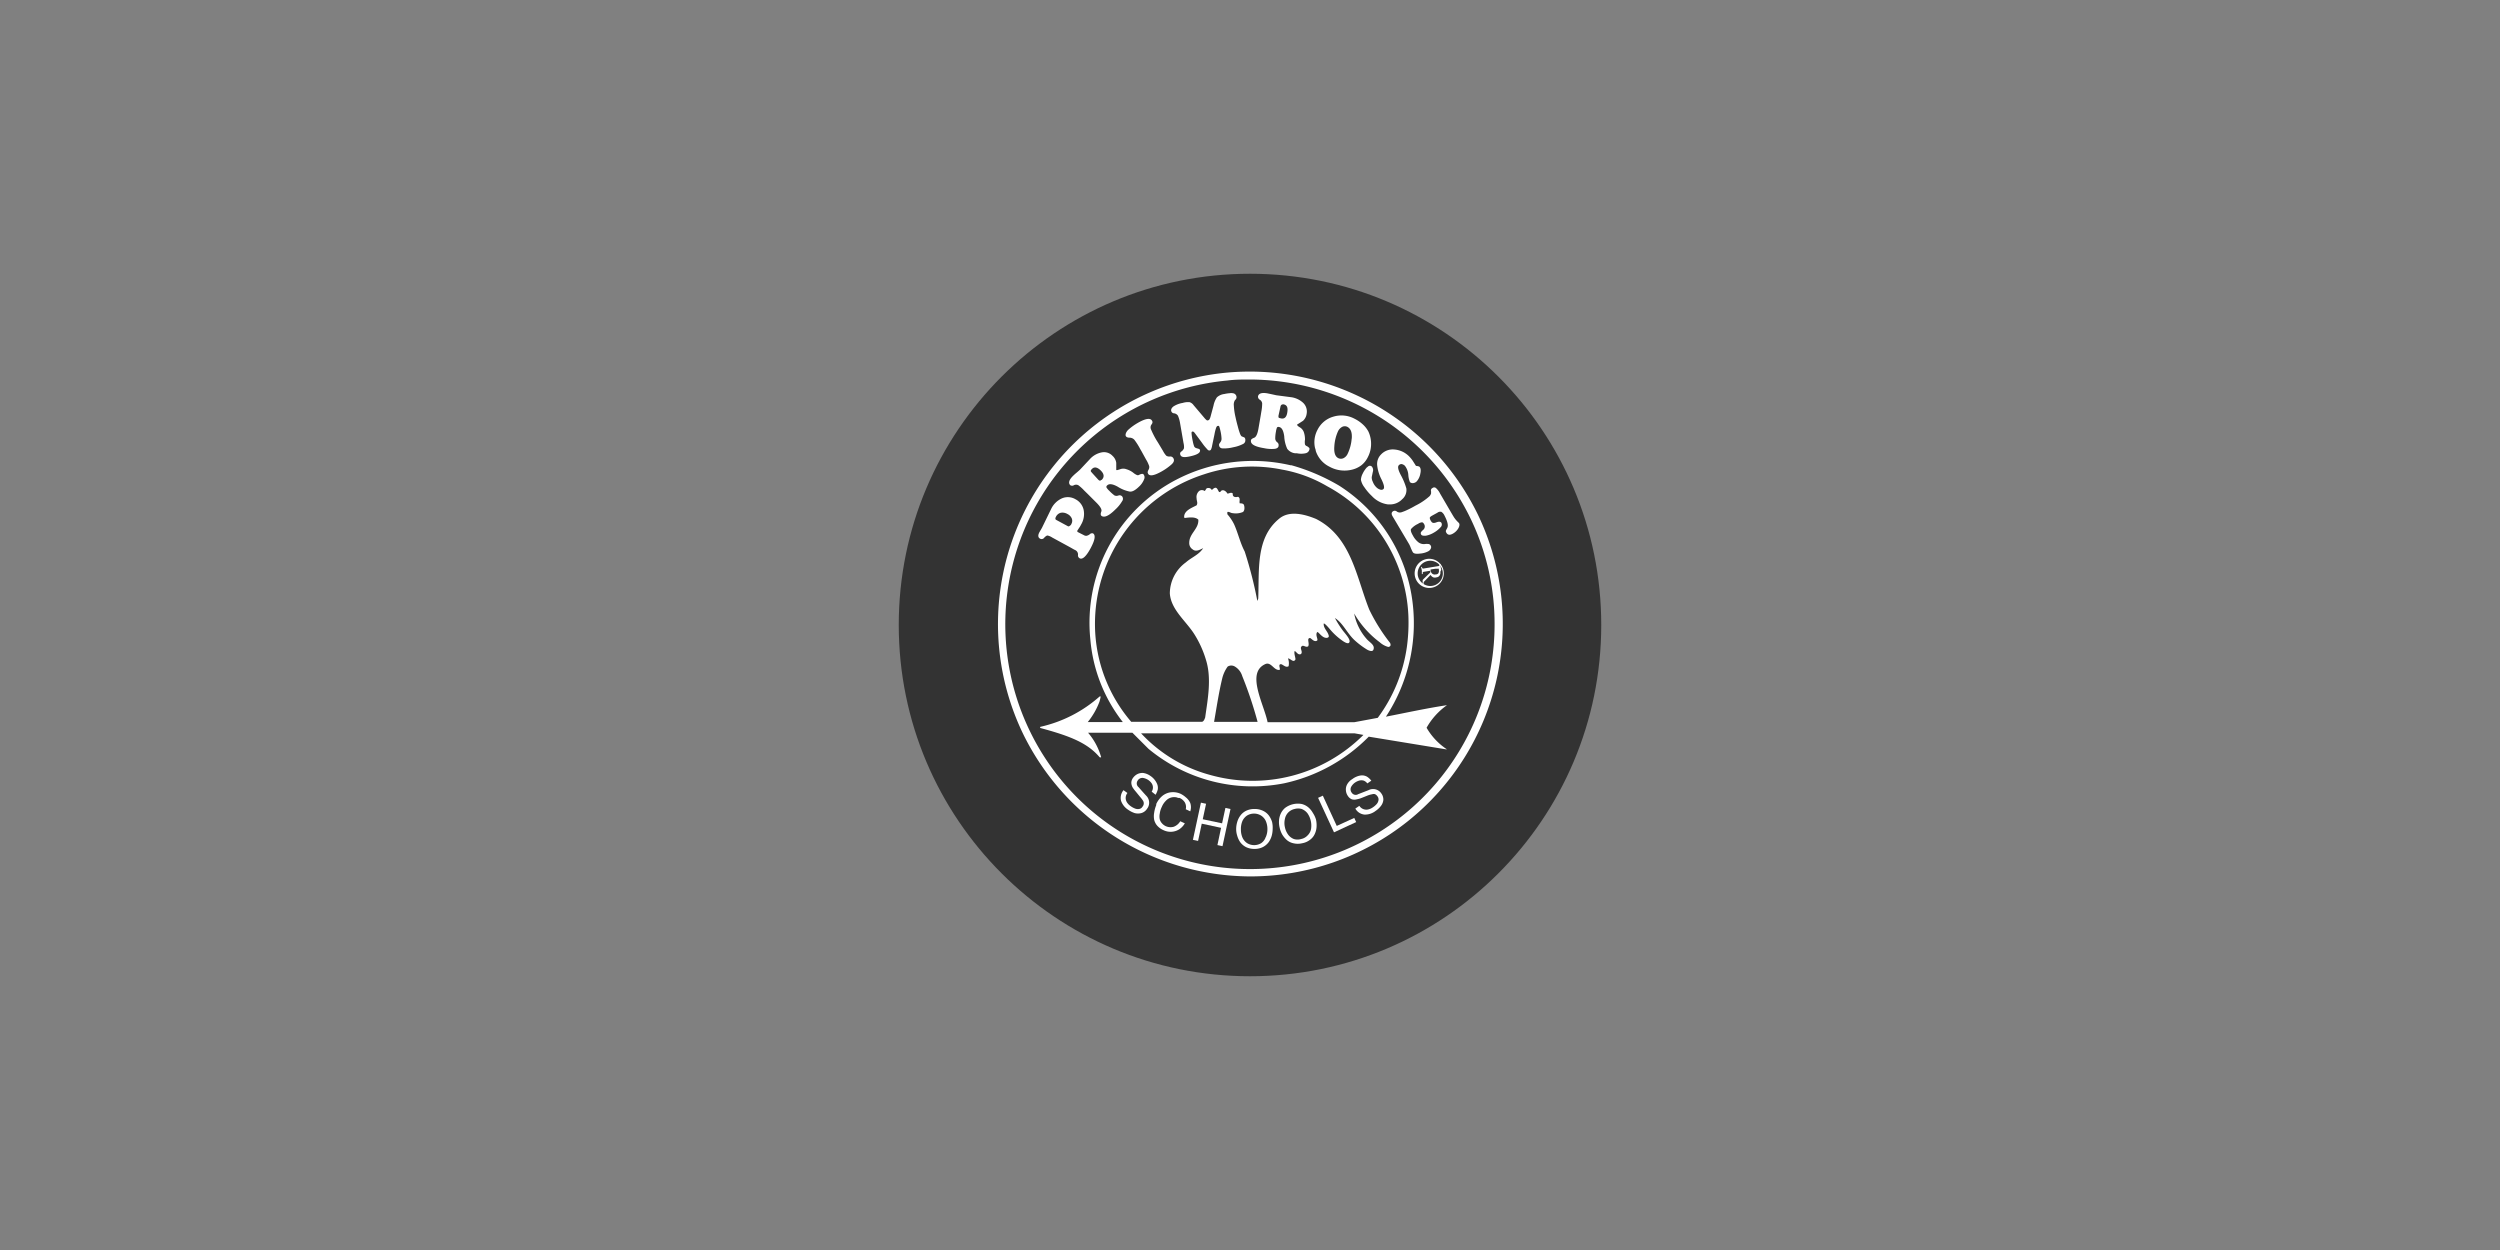 <?xml version="1.0" encoding="UTF-8"?> <svg xmlns="http://www.w3.org/2000/svg" id="Layer_1" data-name="Layer 1" viewBox="0 0 300 150"><rect x="0" y="0" width="300" height="150" fill="#808080" stroke="none"/><defs><style>.cls-1{fill:#333;}.cls-2{fill:#fff;}</style></defs><circle class="cls-1" cx="150" cy="75" r="42.15"></circle><path class="cls-2" d="M175.08,62.77c.1.16.06.37-.08.63a1.76,1.76,0,0,1-.64.63c-.37.21-.63.18-.79-.09s0-.34.12-.63,0-.76-.35-1.44a1.06,1.06,0,0,0-.38-.45.54.54,0,0,0-.46.1l-.67.37c-.17.1-.25.18-.26.26a.88.88,0,0,0,.18.42c.11.2.31.23.62.11s.52-.09.61.08a.44.44,0,0,1-.11.51,3,3,0,0,1-.8.64,2.83,2.83,0,0,1-1,.38c-.28,0-.47,0-.55-.18s0-.29.24-.51a.53.53,0,0,0,.11-.74q-.1-.18-.24-.18a.93.93,0,0,0-.46.18,2.41,2.41,0,0,0-.85.63c-.06.14,0,.39.22.76a2.51,2.51,0,0,0,.69.84,1.1,1.1,0,0,0,.72.2,1.56,1.56,0,0,1,.53,0,.42.42,0,0,1,.21.19.36.36,0,0,1,0,.36.64.64,0,0,1-.31.32,2.48,2.48,0,0,1-1,.27c-.46.06-.75,0-.85-.18s-.12-.24-.22-.46a3.71,3.71,0,0,0-.21-.48l-2-3.37c-.16-.28-.13-.48.1-.61a.39.39,0,0,1,.43.06.63.63,0,0,0,.58.07,5.33,5.33,0,0,0,.71-.29c.26-.12.57-.28.93-.49a7.49,7.49,0,0,0,1.71-1.15.88.88,0,0,0,.17-.32c0-.06,0-.14,0-.25a.32.32,0,0,1,.17-.4.33.33,0,0,1,.41,0,2.13,2.13,0,0,1,.49.65L174,61.27c.21.36.38.65.49.82a3.38,3.38,0,0,0,.48.57Z"></path><path class="cls-2" d="M173.63,89.92h-.11l-9.27-1.52A20.24,20.24,0,0,1,154.08,94a19.58,19.58,0,0,1-16.26-4.14l-1.93-1.93h-5.32A7.71,7.71,0,0,1,132,90.42l.14.43a.14.14,0,0,1-.2,0c-1.43-1.67-3.45-2.51-7.1-3.49a0,0,0,0,1,0,0,.11.11,0,0,1,0-.14,16,16,0,0,0,7.1-3.63.12.12,0,0,1,.14,0,4.71,4.71,0,0,1-.15.63,8.85,8.85,0,0,1-1.4,2.43l4.21,0a18.64,18.64,0,0,1-3.9-9.94,19.36,19.36,0,0,1,10.28-19.13,19.92,19.92,0,0,1,13.74-1.75l.11,0a24.15,24.15,0,0,1,5.73,2.45,19.34,19.34,0,0,1,8.66,13A20.42,20.42,0,0,1,166.31,86c2.49-.48,4.81-1,7.33-1.38a8.29,8.29,0,0,0-2.45,2.71A7.72,7.72,0,0,0,173.63,89.92Zm-4.81-12.25a21.36,21.36,0,0,0,.18-3.93,18.56,18.56,0,0,0-9.74-15.39,16.31,16.31,0,0,0-5.42-2,18.17,18.17,0,0,0-9.36.57A18.85,18.85,0,0,0,131.4,75.19a18,18,0,0,0,4.35,11.43h8.49c.24-.07.31-.35.38-.52.31-2.21.79-4.68.1-6.9a12.38,12.38,0,0,0-1.34-3c-1-1.65-2.87-3-3-5a4.64,4.64,0,0,1,1.93-3.72c.66-.59,1.56-.9,2.07-1.7-.37.17-.86.49-1.27.14a.88.88,0,0,1-.4-.79c0-1.12,1.16-1.66,1.09-2.77-.38-.37-1.11-.27-1.63-.2l-.07-.07c-.06-.8.9-1.14,1.49-1.45.18-.31,0-.51,0-.86a.94.94,0,0,1,.31-.86.54.54,0,0,1,.65,0c.14-.07.14-.28.32-.35l.08,0a.42.42,0,0,1,.47.24c.1-.1.27-.28.45-.28s.28.28.38.45.24,0,.31-.1c.31-.17.62.14.73.35.24,0,.44-.21.65,0-.07.41.31.48.62.38.35.17.11.55.21.79.17,0,.44,0,.51.21s.11.65-.13.83a2.19,2.19,0,0,1-1.21.14c-.24,0-.45-.21-.65-.14a.8.8,0,0,0,0,.28,5.47,5.47,0,0,1,.79,1.17c.49,1.07.73,2.24,1.28,3.28a48.29,48.29,0,0,1,1.52,5.94l0,0a1.28,1.28,0,0,0,.11-.31c.13-3.45-.31-7.22,2.48-9.53,1.24-1.07,3.11-.55,4.45,0,4.25,2.15,4.84,7,6.39,10.88a21.91,21.91,0,0,0,2.42,3.9.46.46,0,0,1,.13.41.29.29,0,0,1-.28.17,2.48,2.48,0,0,1-1-.55,11.45,11.45,0,0,1-3.08-3.46,6.4,6.4,0,0,0,1.45,3c.37.47,1.09.76.86,1.34-.09.26-.46.16-.75,0a9.7,9.7,0,0,1-1.56-1.18c-.9-.87-1.34-2-2.31-2.62a11.6,11.6,0,0,0,.93,1.48c.27.36.88,1,.83,1.34s-.38.21-.72,0a7.73,7.73,0,0,1-1.69-1.53c-.2-.24-.69-.79-.7-.58,0,.59.52.9.62,1.46,0,.2-.24.24-.41.2-.48-.07-.89-.82-1-.66-.24.35.17.88,0,1-.38.24-.72-.33-.87-.31-.41.06,0,.65-.2,1-.24.14-.45-.07-.66-.07-.52.21.11.69-.21,1-.37.15-.51-.27-.75-.37-.1.3.07.65.1,1-.24.48-.59-.11-.9-.11a1.66,1.66,0,0,1,.07.94c-.34.2-.62-.17-.9-.25-.44,0,0,.62-.2.69-.66.07-.95-.92-1.62-.73-2.46,1-.25,4.78.2,7h10.43l2.79-.52A18.66,18.66,0,0,0,168.82,77.67Zm-5.21,10.52L162.55,88l-25.62,0a17.57,17.57,0,0,0,8.31,5A18.8,18.8,0,0,0,163.61,88.19Zm-17.92-1.57h5.22a47.79,47.79,0,0,0-1.84-5.49,2,2,0,0,0-.88-1.14.82.82,0,0,0-.87,0,4,4,0,0,0-.66,1.45C146.25,83.14,146,84.86,145.69,86.62Z"></path><path class="cls-2" d="M170.32,56c.17.15.21.44.12.84a1.88,1.88,0,0,1-.42.91.69.69,0,0,1-.42.22.49.49,0,0,1-.41-.12A2.75,2.75,0,0,1,169,57a2,2,0,0,0-.41-1.1.75.75,0,0,0-.39-.21.41.41,0,0,0-.34.14c-.17.17-.08.58.25,1.2a7.73,7.73,0,0,1,.65,1.57,1.44,1.44,0,0,1-.5,1.31,2,2,0,0,1-1.45.62h-.24a3.2,3.2,0,0,1-1.94-1,6.27,6.27,0,0,1-.92-1.08,2.13,2.13,0,0,1-.4-.88,1.83,1.83,0,0,1,.21-.73,3.08,3.08,0,0,1,.48-.73l.2-.16a.33.33,0,0,1,.43.05.66.66,0,0,1,.11.62l-.13.62a1.13,1.13,0,0,0,.13.58,1.76,1.76,0,0,0,.43.66,1.1,1.1,0,0,0,.48.28.36.36,0,0,0,.37-.08c.14-.15.06-.54-.25-1.17a4.81,4.81,0,0,1-.51-1.68,1.62,1.62,0,0,1,.47-1.3,1.93,1.93,0,0,1,1.59-.59,2.79,2.79,0,0,1,1.77.82,3.72,3.72,0,0,1,.43.52l.4.63.09,0,.22.05A.21.21,0,0,1,170.32,56Z"></path><path class="cls-2" d="M165.75,95.2A1.22,1.22,0,0,1,166,96a1.39,1.39,0,0,1-.31.74,2.69,2.69,0,0,1-.63.58,2.06,2.06,0,0,1-1.34.43,1.42,1.42,0,0,1-1.08-.72l.48-.33a1,1,0,0,0,1.08.43,1.58,1.58,0,0,0,.56-.26,2.18,2.18,0,0,0,.41-.35.9.9,0,0,0,.24-.45.59.59,0,0,0-.1-.49.81.81,0,0,0-.29-.27.53.53,0,0,0-.36,0,2.93,2.93,0,0,0-.59.17l-.65.26a2.82,2.82,0,0,1-.61.18,1.13,1.13,0,0,1-.58,0,1,1,0,0,1-.48-.4,1.32,1.32,0,0,1-.24-.66,1.26,1.26,0,0,1,.14-.72,1.69,1.69,0,0,1,.63-.65,2.18,2.18,0,0,1,1.05-.44,1.22,1.22,0,0,1,.74.17,2.14,2.14,0,0,1,.49.46l-.48.33a1,1,0,0,0-.45-.34,1,1,0,0,0-.52,0,1.74,1.74,0,0,0-.48.22,1.53,1.53,0,0,0-.5.55.66.66,0,0,0,.09.7.56.56,0,0,0,.76.16l1.24-.48A1.19,1.19,0,0,1,165.75,95.2Z"></path><path class="cls-2" d="M164.21,51.79a3.47,3.47,0,0,1,.32,1.53,3.39,3.39,0,0,1-.37,1.5,2.84,2.84,0,0,1-.78,1,3,3,0,0,1-1.14.54,3.72,3.72,0,0,1-2.69-.35,3.22,3.22,0,0,1-1.66-1.91c0-.13-.07-.27-.1-.4a3.16,3.16,0,0,1,.31-2.12A3.06,3.06,0,0,1,160,50a3.34,3.34,0,0,1,2.55.25,4.25,4.25,0,0,1,1,.69A3.2,3.2,0,0,1,164.21,51.79Zm-2,.85c.06-.73-.11-1.2-.53-1.42a.69.69,0,0,0-.61,0,1.17,1.17,0,0,0-.51.54,5.1,5.1,0,0,0-.44,1.8c-.06.76.1,1.23.48,1.42a.72.72,0,0,0,.62,0,1.08,1.08,0,0,0,.5-.53A5.06,5.06,0,0,0,162.2,52.64Z"></path><polygon class="cls-2" points="162.51 98.15 162.74 98.65 160.08 99.88 158.17 95.74 158.74 95.48 160.41 99.11 162.51 98.15"></polygon><path class="cls-2" d="M157.92,98.35a3.13,3.13,0,0,1,.07.82,2.23,2.23,0,0,1-.19.84,1.72,1.72,0,0,1-.54.72,2.15,2.15,0,0,1-1,.46,2.24,2.24,0,0,1-1.06,0,1.78,1.78,0,0,1-.81-.41,2.84,2.84,0,0,1-.54-.67,3,3,0,0,1-.29-.78,2.76,2.76,0,0,1-.08-.82,2.39,2.39,0,0,1,.19-.83,2,2,0,0,1,.54-.73,2.56,2.56,0,0,1,2-.47,2,2,0,0,1,.8.41,2.45,2.45,0,0,1,.54.67A2.86,2.86,0,0,1,157.92,98.35Zm-.59,1.11a2.6,2.6,0,0,0-.43-1.86,1.67,1.67,0,0,0-.69-.52,1.56,1.56,0,0,0-.86,0,1.5,1.5,0,0,0-1.16,1.19,2.15,2.15,0,0,0,0,1,2.26,2.26,0,0,0,.39.89,1.54,1.54,0,0,0,.68.52,1.46,1.46,0,0,0,.88,0,1.42,1.42,0,0,0,.76-.42A1.45,1.45,0,0,0,157.33,99.46Z"></path><path class="cls-2" d="M157.13,53.78a.46.46,0,0,1,0,.17.59.59,0,0,1-.46.44,2.4,2.4,0,0,1-1.05,0l-.22,0a1.38,1.38,0,0,1-.93-.53,4.06,4.06,0,0,1-.36-1.48c-.09-.7-.29-1.09-.63-1.14a.23.23,0,0,0-.24.06,2.15,2.15,0,0,0-.13.51,4.27,4.27,0,0,0-.08.85.6.6,0,0,0,.23.41.41.41,0,0,1,.17.41c0,.21-.18.34-.45.38a4.16,4.16,0,0,1-1.29-.08c-1.06-.17-1.58-.45-1.58-.84v-.08q0-.18.39-.33c.24-.09.42-.49.53-1.19l.24-1.39.09-.55a5.16,5.16,0,0,0,.1-1,.59.59,0,0,0-.28-.43.43.43,0,0,1-.22-.4c.07-.36.44-.48,1.12-.37l.53.11.54.12,1.75.23a2.64,2.64,0,0,1,1.5.7,1.45,1.45,0,0,1,.4,1.28,1.4,1.4,0,0,1-.44.86l-.71.45q0,.14.33.33a1.11,1.11,0,0,1,.49.61,2.73,2.73,0,0,1,.13.87,1.58,1.58,0,0,0,0,.58.36.36,0,0,0,.21.19.84.84,0,0,1,.23.16A.25.25,0,0,1,157.13,53.78Zm-2.66-4.26c.1-.58,0-.91-.44-1-.22,0-.34.07-.38.31l-.22,1a.49.49,0,0,0,0,.25c0,.05.08.08.18.1C154.1,50.34,154.38,50.09,154.47,49.52Z"></path><path class="cls-2" d="M152.72,99.46a3.3,3.3,0,0,1-.11.82,2.54,2.54,0,0,1-.37.78,2,2,0,0,1-.7.59,2.18,2.18,0,0,1-1,.22,2.26,2.26,0,0,1-1-.21,2,2,0,0,1-.7-.58,2.53,2.53,0,0,1-.37-.78,2.65,2.65,0,0,1-.13-.82,3,3,0,0,1,.12-.82,2.38,2.38,0,0,1,.37-.77,1.9,1.9,0,0,1,.69-.59,2.26,2.26,0,0,1,1.05-.22,2.23,2.23,0,0,1,1,.22,1.87,1.87,0,0,1,.7.57,2.63,2.63,0,0,1,.38.77A3,3,0,0,1,152.72,99.46Zm-.83,1a2.34,2.34,0,0,0,.2-1,2.4,2.4,0,0,0-.2-.95,1.52,1.52,0,0,0-.56-.64,1.61,1.61,0,0,0-1.69,0,1.59,1.59,0,0,0-.55.65,2.45,2.45,0,0,0-.18,1,2.4,2.4,0,0,0,.19,1,1.58,1.58,0,0,0,.56.66,1.62,1.62,0,0,0,1.68,0A1.41,1.41,0,0,0,151.89,100.43Z"></path><path class="cls-2" d="M149.44,52.78v.09a.47.47,0,0,1-.28.41,4.19,4.19,0,0,1-1.17.39,4.46,4.46,0,0,1-1.24.14c-.26,0-.41-.13-.45-.32a.29.29,0,0,1,0-.21,2.24,2.24,0,0,1,.17-.25.67.67,0,0,0,.11-.46,5.12,5.12,0,0,0-.14-.92,3.84,3.84,0,0,0-.13-.47.13.13,0,0,0-.17-.07c-.09,0-.15.09-.2.21a5.23,5.23,0,0,0-.2.79l-.28,1.34a1.76,1.76,0,0,1-.13.47.23.23,0,0,1-.18.14c-.07,0-.17,0-.3-.17a5.91,5.91,0,0,1-.6-.74L143.4,52c-.12-.17-.22-.24-.32-.21s-.1.09-.09.26a7.27,7.27,0,0,0,.15.93,3.47,3.47,0,0,0,.17.61.44.44,0,0,0,.26.19l.27.08A.24.24,0,0,1,144,54c.07.33-.32.57-1.18.76s-1.13.07-1.2-.26a.3.3,0,0,1,.13-.31.82.82,0,0,0,.33-.41,2,2,0,0,0-.06-.63l-.42-2.42a3.59,3.59,0,0,0-.25-.85.67.67,0,0,0-.44-.28c-.21,0-.34-.15-.37-.31s.06-.37.31-.54a2.91,2.91,0,0,1,1.08-.4,2.16,2.16,0,0,1,.82-.09.93.93,0,0,1,.48.36l1.29,1.52a1.83,1.83,0,0,0,.29.29.17.17,0,0,0,.17,0c.11,0,.2-.15.27-.38l.37-1.37a2.74,2.74,0,0,1,.41-1,1.6,1.6,0,0,1,.9-.4,3.7,3.7,0,0,1,.59-.09,1.23,1.23,0,0,1,.44,0,.48.48,0,0,1,.41.37.52.52,0,0,1,0,.22.65.65,0,0,1-.18.25,1,1,0,0,0-.13.63,7.79,7.79,0,0,0,.2,1.39c.08.38.17.74.27,1.1a8.59,8.59,0,0,0,.26.86c.08.22.16.34.25.37l.28.11A.37.37,0,0,1,149.44,52.78Z"></path><polygon class="cls-2" points="147.66 97.08 146.7 101.54 146.09 101.41 146.53 99.34 144.21 98.84 143.77 100.91 143.15 100.78 144.11 96.32 144.73 96.45 144.33 98.31 146.65 98.8 147.05 96.95 147.66 97.08"></polygon><path class="cls-2" d="M142.83,96.36a1.55,1.55,0,0,1,0,1l-.54-.25a1.13,1.13,0,0,0-.11-.82,1.38,1.38,0,0,0-.64-.54l-.16,0-.17-.06a1.35,1.35,0,0,0-1.31.41,2.16,2.16,0,0,0-.48.72,2.63,2.63,0,0,0-.25.82,1.64,1.64,0,0,0,0,.67,1.12,1.12,0,0,0,.26.48,1.37,1.37,0,0,0,.42.33h0a1.4,1.4,0,0,0,1,.09,1.54,1.54,0,0,0,.78-.66l.55.25a2.14,2.14,0,0,1-.66.71,1.95,1.95,0,0,1-1.86.13,2.2,2.2,0,0,1-.78-.54,1.66,1.66,0,0,1-.38-.73,2.34,2.34,0,0,1,0-.84,3.84,3.84,0,0,1,.25-.92.25.25,0,0,1,0-.07l0-.06a2.85,2.85,0,0,1,.64-.89,2,2,0,0,1,1-.5,2.25,2.25,0,0,1,1.25.15,2.81,2.81,0,0,1,.67.45A1.79,1.79,0,0,1,142.83,96.36Z"></path><path class="cls-2" d="M140.81,55c.14.24.05.5-.27.77a6.69,6.69,0,0,1-1.12.79c-.91.52-1.46.61-1.64.3a.43.43,0,0,1-.06-.22,1,1,0,0,1,.12-.3.59.59,0,0,0,.06-.41,3.8,3.8,0,0,0-.38-.8l-.55-1-.13-.22a7.9,7.9,0,0,0-.72-1.14.79.79,0,0,0-.57-.25c-.24,0-.4-.07-.46-.21s0-.47.35-.78a6.88,6.88,0,0,1,1.09-.78c.94-.54,1.51-.62,1.71-.27a.33.33,0,0,1,0,.37l-.11.17a.6.6,0,0,0,0,.53,10.51,10.51,0,0,0,.64,1.26l.19.3.6,1a2.49,2.49,0,0,0,.4.58.69.69,0,0,0,.45.09A.41.41,0,0,1,140.81,55Z"></path><path class="cls-2" d="M138.82,94a1.22,1.22,0,0,1,.11.75,2.26,2.26,0,0,1-.26.62L138.2,95a.9.9,0,0,0,0-1,1.57,1.57,0,0,0-1.06-.65.65.65,0,0,0-.63.34.57.57,0,0,0,.12.77c.4.46.7.79.89,1a1.18,1.18,0,0,1,.13,1.59,1.22,1.22,0,0,1-.69.52,1.56,1.56,0,0,1-.8,0,2.94,2.94,0,0,1-.77-.39,2.09,2.09,0,0,1-.87-1.1,1.47,1.47,0,0,1,.3-1.26l.47.34a1,1,0,0,0-.21.61,1.06,1.06,0,0,0,.18.55,1.64,1.64,0,0,0,.44.43,2.16,2.16,0,0,0,.47.26.91.91,0,0,0,.51.07.57.57,0,0,0,.42-.28.6.6,0,0,0,.06-.72,4.21,4.21,0,0,0-.37-.48L136.3,95a4.4,4.4,0,0,1-.38-.5,1.25,1.25,0,0,1-.16-.56,1,1,0,0,1,.2-.59,1.46,1.46,0,0,1,.53-.46,1.35,1.35,0,0,1,.72-.13,2,2,0,0,1,.84.35A2.18,2.18,0,0,1,138.82,94Z"></path><path class="cls-2" d="M137.2,56.9a.56.56,0,0,1,.09.62,2.35,2.35,0,0,1-.6.87c-.44.43-.81.64-1.12.6a4.17,4.17,0,0,1-1.42-.57c-.62-.35-1.05-.41-1.29-.17a.23.23,0,0,0-.09.23,1.57,1.57,0,0,0,.33.4,4.6,4.6,0,0,0,.65.58.64.64,0,0,0,.46,0,.41.41,0,0,1,.44.1.47.47,0,0,1,0,.59,4.3,4.3,0,0,1-.82,1c-.8.8-1.36,1-1.67.74-.09-.09-.1-.26,0-.51s-.15-.63-.66-1.13l-1-1-.39-.38a4.91,4.91,0,0,0-.72-.65.59.59,0,0,0-.51,0,.41.41,0,0,1-.45,0c-.26-.26-.15-.64.34-1.12.09-.09.22-.21.41-.37s.32-.28.41-.36l1.2-1.28a2.58,2.58,0,0,1,1.45-.81,1.4,1.4,0,0,1,1.26.42,1.37,1.37,0,0,1,.45.85c0,.28,0,.56,0,.84.06.06.21,0,.46-.08a1.07,1.07,0,0,1,.77,0,2.56,2.56,0,0,1,.79.4,1.77,1.77,0,0,0,.5.31.35.35,0,0,0,.27-.06,1,1,0,0,1,.26-.09A.27.27,0,0,1,137.2,56.9Zm-5,.69c.34-.33.31-.71-.1-1.12s-.77-.48-1.05-.21-.13.32,0,.49l.72.79a.48.48,0,0,0,.2.14A.22.22,0,0,0,132.15,57.59Z"></path><path class="cls-2" d="M131.15,64c.35.2.26.8-.3,1.83s-1,1.34-1.3,1.16a.39.39,0,0,1-.19-.39A.58.58,0,0,0,129,66l-.17-.09-.44-.25-2.13-1.16a1.76,1.76,0,0,0-.55-.24c-.1,0-.23.09-.4.26a.38.38,0,0,1-.5.12c-.26-.14-.28-.42-.06-.81l.28-.48,1.12-2.3a2.64,2.64,0,0,1,1.31-1.26,1.8,1.8,0,0,1,1.58.11,1.89,1.89,0,0,1,1,1.3,2.5,2.5,0,0,1-.32,1.77,2.78,2.78,0,0,1-.24.4l-.19.29a.14.14,0,0,0,.07.2l.69.35a.58.58,0,0,0,.32.09,1,1,0,0,0,.38-.17A.42.42,0,0,1,131.15,64Zm-2.6-1.1a.77.77,0,0,0,.07-.67,1.07,1.07,0,0,0-.53-.55,1.17,1.17,0,0,0-.79-.15.9.9,0,0,0-.57.45c-.11.2-.11.33,0,.4l1.37.74q.15.09.24,0A.55.55,0,0,0,128.55,62.92Z"></path><path class="cls-2" d="M172.84,68.62a.65.65,0,0,1,0,.24.7.7,0,0,1-.12.25.5.5,0,0,1-.33.17.69.69,0,0,1-.41,0,.72.72,0,0,1-.31-.29l0,0-.52.54-.21.21a.65.65,0,0,0-.11.15l0,.1v.13l-.11,0,0-.19v-.08a.45.45,0,0,1,0-.12.34.34,0,0,1,0-.1.2.2,0,0,1,.05-.09l.1-.1.76-.74,0-.21v0l-.73.12a.21.21,0,0,0-.17.08s0,.1,0,.2v0l-.11,0,0-.44-.09-.42.11,0v0a.25.25,0,0,0,.07.18.26.26,0,0,0,.19,0l1.65-.27a.23.23,0,0,0,.18-.08.28.28,0,0,0,0-.19v0l.13,0a2.35,2.35,0,0,0,0,.28l.09.43Zm-.24.18a.61.61,0,0,0,.06-.43l0-.12-.21,0-.21,0-.57.09,0,.12a.59.59,0,0,0,.2.38.46.46,0,0,0,.4.09A.43.43,0,0,0,172.6,68.8Z"></path><path class="cls-2" d="M171.64,70.55a1.75,1.75,0,1,1,0-3.49,1.75,1.75,0,0,1,0,3.49Zm0-3.26a1.52,1.52,0,0,0-1.52,1.52,1.49,1.49,0,0,0,.62,1.21,1.5,1.5,0,0,0,2.4-1.21,1.52,1.52,0,0,0-1.5-1.52Z"></path><path class="cls-2" d="M150,105.17A30.49,30.49,0,0,1,122.74,88a30.31,30.31,0,0,1,24.52-43.29c.91-.08,1.84-.12,2.78-.12a30.47,30.47,0,0,1,27.3,17.15A30.3,30.3,0,0,1,150,105.17Zm0-59.63c-.91,0-1.82,0-2.69.12a29.37,29.37,0,0,0-23.76,42,29.35,29.35,0,0,0,55.8-12.72,29.11,29.11,0,0,0-2.89-12.73A29.54,29.54,0,0,0,150,45.54Z"></path></svg> 